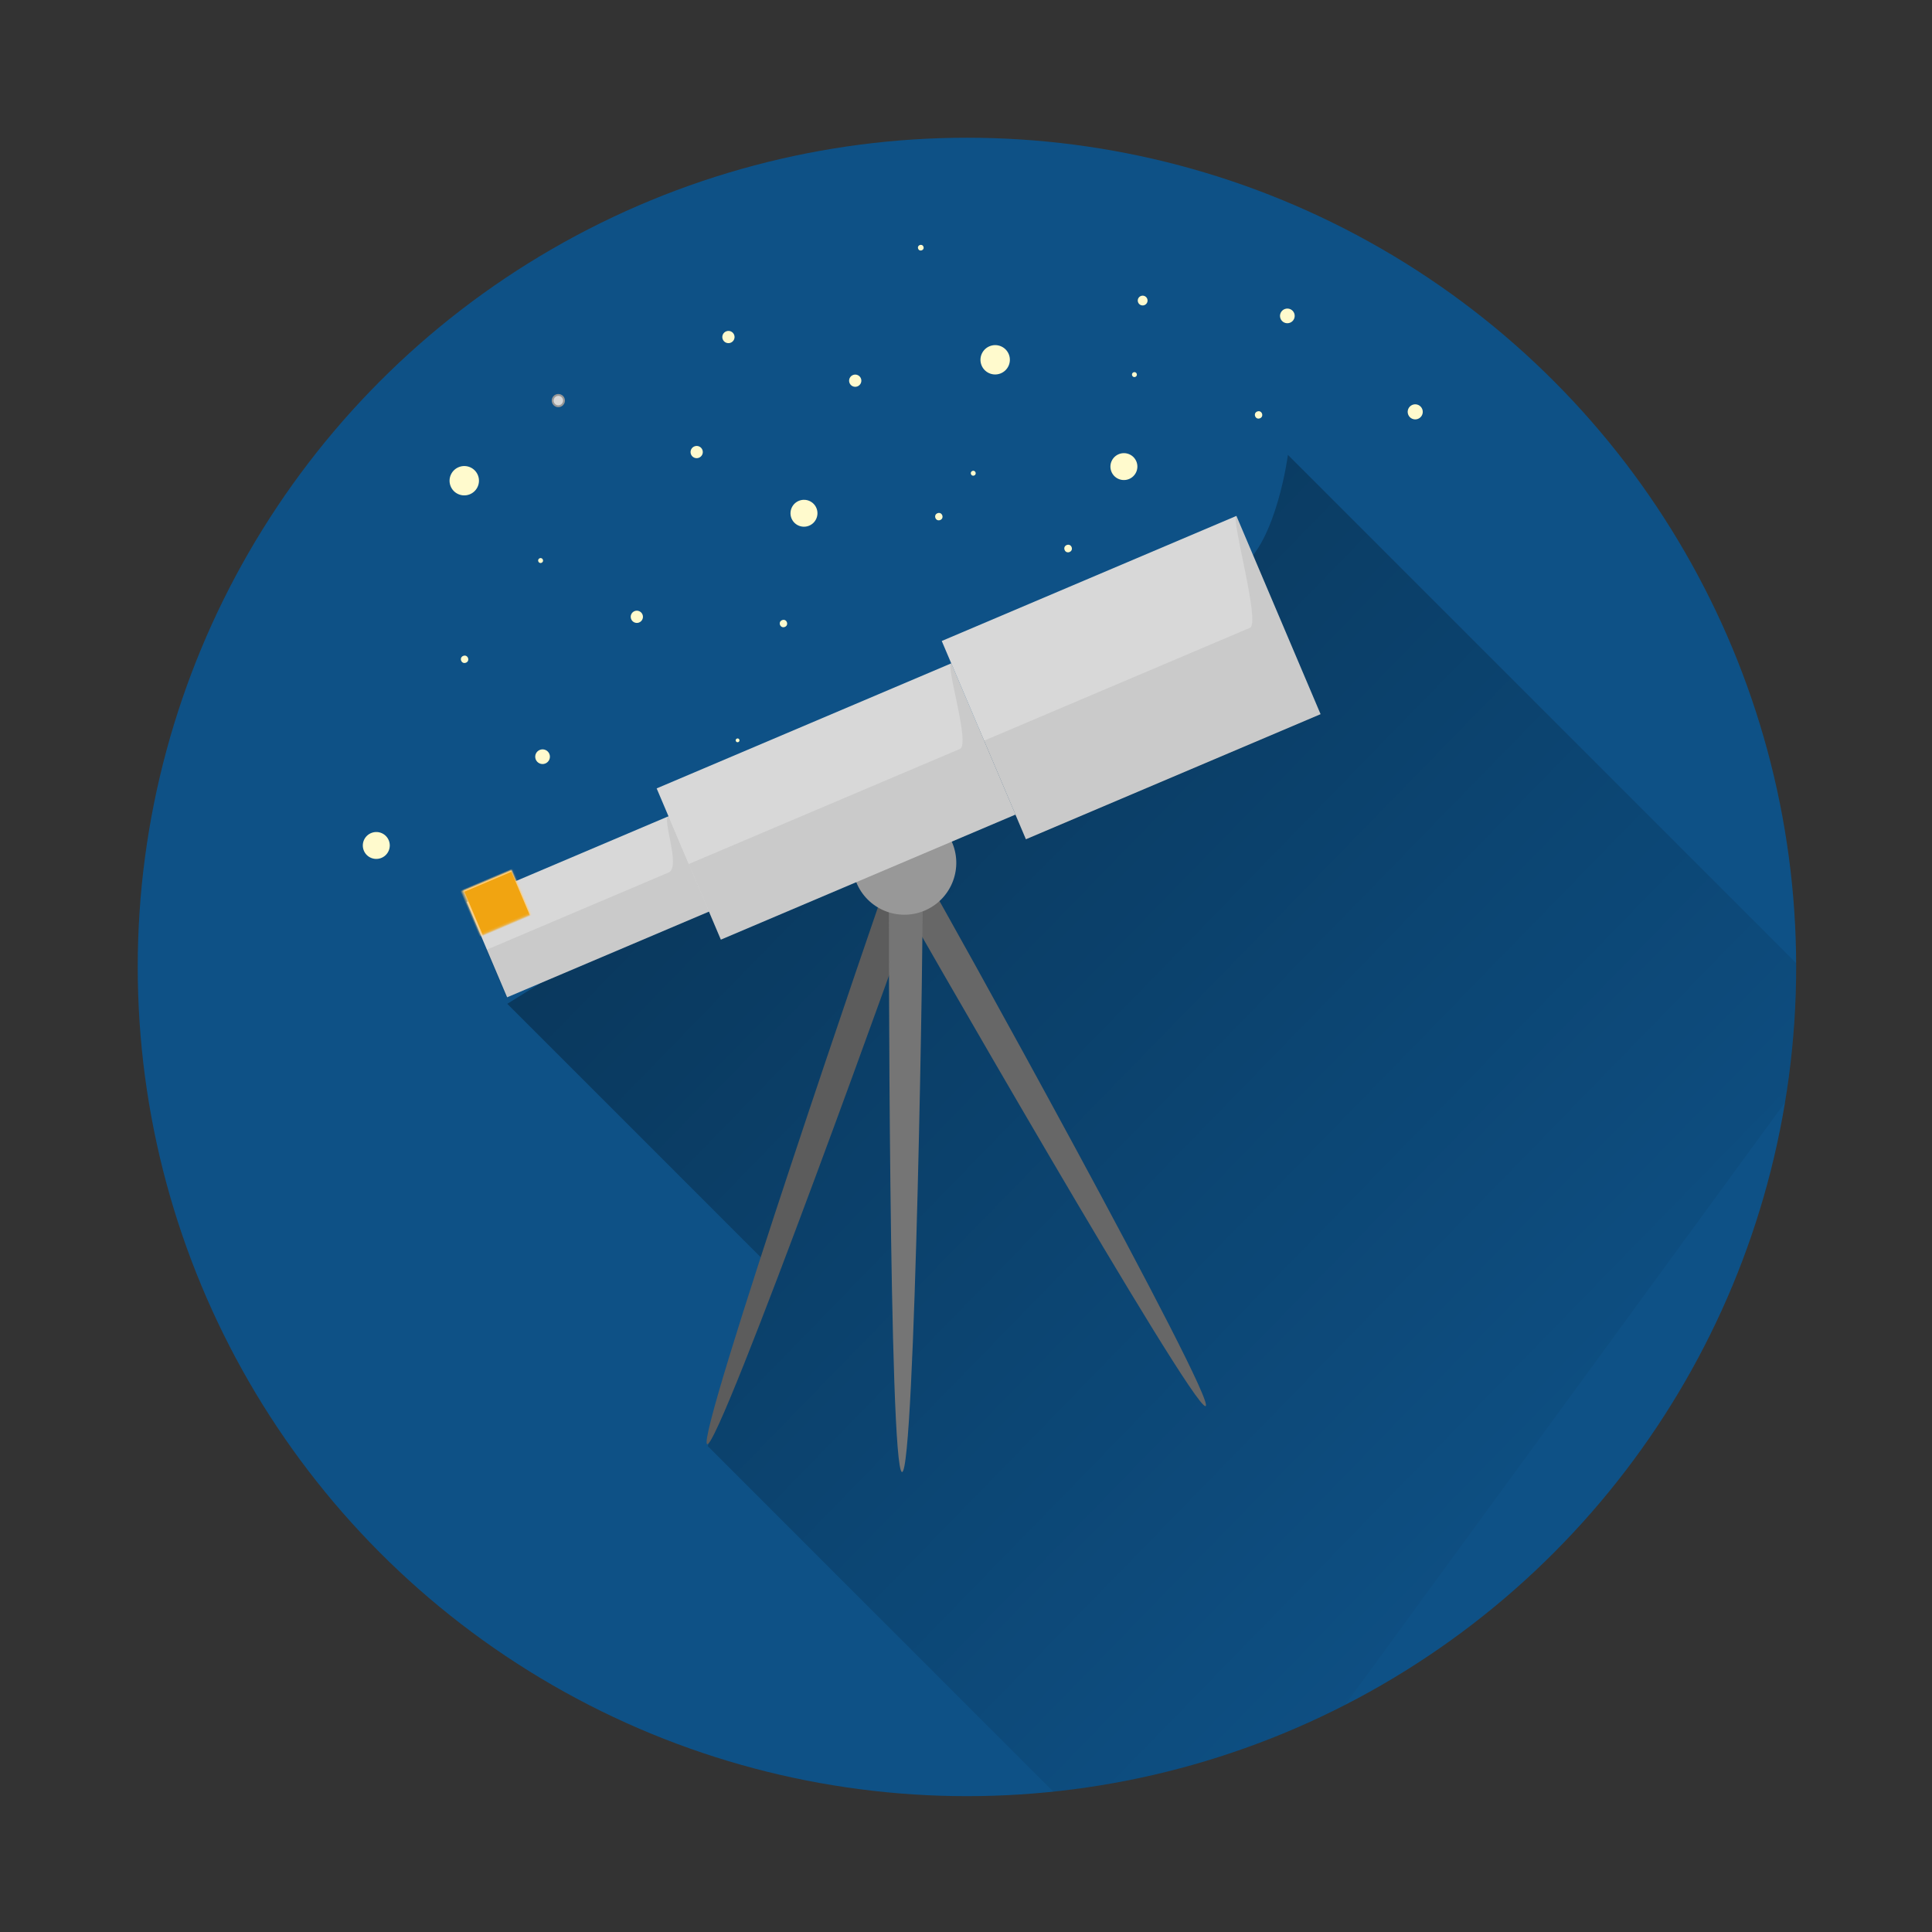 <?xml version="1.0" encoding="UTF-8"?>
<svg width="1024px" height="1024px" viewBox="0 0 1024 1024" version="1.1" xmlns="http://www.w3.org/2000/svg" xmlns:xlink="http://www.w3.org/1999/xlink">
    <rect x="0" y="0" width="1024" height="1024" fill="#333333" stroke="none"/>
    <!-- Generator: Sketch 40 (33762) - http://www.bohemiancoding.com/sketch -->
    <title>curious</title>
    <desc>Created with Sketch.</desc>
    <defs>
        <linearGradient x1="14.645%" y1="14.645%" x2="85.355%" y2="85.355%" id="linearGradient-1">
            <stop stop-color="#000000" offset="0%"></stop>
            <stop stop-color="#000000" stop-opacity="0" offset="100%"></stop>
        </linearGradient>
        <rect id="path-2" x="116.716" y="25.836" width="29.068" height="100.113"></rect>
        <mask id="mask-3" maskContentUnits="userSpaceOnUse" maskUnits="objectBoundingBox" x="0" y="0" width="29.068" height="100.113" fill="white">
            <use xlink:href="#path-2"></use>
        </mask>
        <rect id="path-4" x="0.444" y="41.983" width="29.068" height="67.819"></rect>
        <mask id="mask-5" maskContentUnits="userSpaceOnUse" maskUnits="objectBoundingBox" x="0" y="0" width="29.068" height="67.819" fill="white">
            <use xlink:href="#path-4"></use>
        </mask>
        <rect id="path-6" x="286.28" y="10.424" width="38.757" height="131.252"></rect>
        <mask id="mask-7" maskContentUnits="userSpaceOnUse" maskUnits="objectBoundingBox" x="0" y="0" width="38.757" height="131.252" fill="white">
            <use xlink:href="#path-6"></use>
        </mask>
        <rect id="path-8" x="454.229" y="0.807" width="38.757" height="152.243"></rect>
        <mask id="mask-9" maskContentUnits="userSpaceOnUse" maskUnits="objectBoundingBox" x="0" y="0" width="38.757" height="152.243" fill="white">
            <use xlink:href="#path-8"></use>
        </mask>
    </defs>
    <g id="Icônes" stroke="none" stroke-width="1" fill="none" fill-rule="evenodd">
        <g id="curious">
            <circle id="Oval" fill="#0E5186" cx="512.5" cy="512.5" r="439.5"></circle>
            <path d="M951.995,510.468 L682.626,241.098 C682.626,241.098 676.672,286.668 658.027,300.437 C581.094,357.249 395.891,452.84 395.891,452.84 L268.887,532.056 L405.482,668.65 L375.161,766.494 L558.309,949.641 C613.454,943.93 665.572,928.023 712.745,903.836 L946.185,584.173 C950.011,560.849 952,536.907 952,512.5 C952,511.822 951.998,511.145 951.995,510.468 Z" id="Combined-Shape" fill-opacity="0.33" fill="url(#linearGradient-1)"></path>
            <g id="téléscope" transform="translate(228, 241)">
                <g>
                    <g id="pied" transform="translate(146, 180)">
                        <path d="M0.794,344.455 C-5.404,341.187 93.106,54.225 97.081,43.31 C101.057,32.395 117.584,36.159 113.528,49.732 C109.472,63.305 6.992,347.723 0.794,344.455 Z" id="Path-7" fill="#5C5C5C"></path>
                        <path d="M264.955,324.277 C257.946,325.758 104.772,58.446 99.111,48.138 C93.449,37.83 108.276,30.322 115.955,42.592 C123.634,54.862 271.965,322.797 264.955,324.277" id="Path-7-Copy" fill="#676767"></path>
                        <path d="M104.067,359.199 C97.066,357.686 96.978,57.635 97.193,46.164 C97.408,34.692 114.45,33.992 115.031,48.026 C115.612,62.061 111.067,360.711 104.067,359.199" id="Path-7-Copy-2" fill="#757575"></path>
                        <circle id="Oval-4" fill="#989898" transform="translate(105.349, 36.319) rotate(-22) translate(-105.349, -36.319) " cx="105.349" cy="36.319" r="27.5"></circle>
                    </g>
                    <g id="lunette" transform="translate(256.991, 167.194) rotate(-23) translate(-256.991, -167.194) translate(10.491, 90.194)">
                        <rect id="Rectangle-4" fill="#D8D8D8" x="0.444" y="48.442" width="127.577" height="54.901"></rect>
                        <path d="M0.031,75.892 C0.031,75.892 97.866,75.892 105.083,75.892 C112.3,75.892 112.809,48.292 116.716,48.292 C116.716,50.899 116.716,103.343 116.716,103.343 L0.031,103.343 L0.031,75.892 Z" id="Rectangle-4-Copy" fill-opacity="0.066" fill="#000000"></path>
                        <rect id="Rectangle-4-Copy-3" fill="#D8D8D8" x="116.657" y="32.394" width="169.668" height="87.085"></rect>
                        <path d="M116.657,75.936 C116.657,75.936 266.614,75.936 272.779,75.936 C278.944,75.936 282.988,32.156 286.325,32.156 C286.325,36.291 286.325,119.479 286.325,119.479 L116.657,119.479 L116.657,75.936 Z" id="Rectangle-4-Copy-2" fill-opacity="0.066" fill="#000000"></path>
                        <use id="Rectangle" stroke="#FFCC76" mask="url(#mask-3)" stroke-width="2" fill="#F1A411" xlink:href="#path-2"></use>
                        <use id="Rectangle-Copy-3" stroke="#FFCC76" mask="url(#mask-5)" stroke-width="2" fill="#F1A411" xlink:href="#path-4"></use>
                        <rect id="Rectangle-4-Copy-5" fill="#D8D8D8" x="286.28" y="19.514" width="169.668" height="114.171"></rect>
                        <path d="M286.28,76.911 C286.28,76.911 433.235,76.911 439.4,76.911 C445.565,76.911 452.611,19.514 455.948,19.514 C455.948,24.935 455.948,133.997 455.948,133.997 L286.28,133.997 L286.28,76.911 Z" id="Rectangle-4-Copy-4" fill-opacity="0.066" fill="#000000"></path>
                        <use id="Rectangle-Copy" stroke="#FFCC76" mask="url(#mask-7)" stroke-width="2" fill="#F1A411" xlink:href="#path-6"></use>
                        <use id="Rectangle-Copy-2" stroke="#FFCC76" mask="url(#mask-9)" stroke-width="2" fill="#F1A411" xlink:href="#path-8"></use>
                    </g>
                </g>
            </g>
            <g id="étoiles" transform="translate(444.767, 259.625) rotate(-21) translate(-444.767, -259.625) translate(140.767, 153.125)">
                <ellipse id="Oval-2" fill="#FFFACD" cx="179.774" cy="130.897" rx="3.24" ry="3.248"></ellipse>
                <circle id="Oval-21" fill="#FFFACD" cx="390.391" cy="2.186" r="1.5"></circle>
                <circle id="Oval-22" fill="#FFFACD" cx="206.166" cy="211.164" r="1"></circle>
                <circle id="Oval-23" fill="#FFFACD" cx="406.144" cy="179.03" r="2"></circle>
                <circle id="Oval-24" fill="#FFFACD" cx="603.866" cy="177.331" r="4"></circle>
                <ellipse id="Oval-3" fill="#FFFACD" transform="translate(282.148, 111.41) rotate(91) translate(-282.148, -111.41) " cx="282.148" cy="111.41" rx="7.127" ry="7.145"></ellipse>
                <ellipse id="Oval-5" fill="#FFFACD" transform="translate(240.68, 60.744) rotate(91) translate(-240.68, -60.744) " cx="240.68" cy="60.744" rx="3.24" ry="3.248"></ellipse>
                <ellipse id="Oval-5-Copy" fill="#FFFACD" transform="translate(278.242, 9.861) rotate(91) translate(-278.242, -9.861) " cx="278.242" cy="9.861" rx="3.24" ry="3.248"></ellipse>
                <ellipse id="Oval-6" fill="#FFFACD" transform="translate(405.904, 71.786) rotate(91) translate(-405.904, -71.786) " cx="405.904" cy="71.786" rx="7.775" ry="7.795"></ellipse>
                <ellipse id="Oval-6-Copy" fill="#FFFACD" transform="translate(120.234, 30.78) rotate(91) translate(-120.234, -30.78) " cx="120.234" cy="30.78" rx="7.775" ry="7.795"></ellipse>
                <ellipse id="Oval-7" fill="#FFFACD" transform="translate(449.315, 149.085) rotate(91) translate(-449.315, -149.085) " cx="449.315" cy="149.085" rx="7.127" ry="7.145"></ellipse>
                <ellipse id="Oval-8" fill="#FFFACD" transform="translate(7.423, 194.556) rotate(91) translate(-7.423, -194.556) " cx="7.423" cy="194.556" rx="7.127" ry="7.145"></ellipse>
                <ellipse id="Oval-9" fill="#FFFACD" transform="translate(106.557, 182.214) rotate(91) translate(-106.557, -182.214) " cx="106.557" cy="182.214" rx="3.888" ry="3.897"></ellipse>
                <ellipse id="Oval-10" fill="#FFFACD" transform="translate(86.471, 119.205) rotate(91) translate(-86.471, -119.205) " cx="86.471" cy="119.205" rx="1.944" ry="1.949"></ellipse>
                <ellipse id="Oval-11" fill="#FFFACD" transform="translate(251.047, 162.077) rotate(91) translate(-251.047, -162.077) " cx="251.047" cy="162.077" rx="1.944" ry="1.949"></ellipse>
                <ellipse id="Oval-12" fill="#FFFACD" transform="translate(332.687, 55.547) rotate(91) translate(-332.687, -55.547) " cx="332.687" cy="55.547" rx="3.24" ry="3.248"></ellipse>
                <circle id="Oval-20" stroke="#979797" fill="#D8D8D8" cx="182" cy="9" r="3"></circle>
                <ellipse id="Oval-13" fill="#FFFACD" transform="translate(373.507, 123.752) rotate(91) translate(-373.507, -123.752) " cx="373.507" cy="123.752" rx="1.296" ry="1.299"></ellipse>
                <ellipse id="Oval-14" fill="#FFFACD" transform="translate(348.237, 138.692) rotate(91) translate(-348.237, -138.692) " cx="348.237" cy="138.692" rx="1.944" ry="1.949"></ellipse>
                <ellipse id="Oval-15" fill="#FFFACD" transform="translate(490.135, 70.487) rotate(91) translate(-490.135, -70.487) " cx="490.135" cy="70.487" rx="2.592" ry="2.598"></ellipse>
                <ellipse id="Oval-16" fill="#FFFACD" transform="translate(471.993, 105.564) rotate(91) translate(-471.993, -105.564) " cx="471.993" cy="105.564" rx="1.296" ry="1.299"></ellipse>
                <ellipse id="Oval-17" fill="#FFFACD" transform="translate(558.817, 105.564) rotate(91) translate(-558.817, -105.564) " cx="558.817" cy="105.564" rx="3.888" ry="3.897"></ellipse>
                <ellipse id="Oval-18" fill="#FFFACD" transform="translate(525.772, 149.085) rotate(91) translate(-525.772, -149.085) " cx="525.772" cy="149.085" rx="1.944" ry="1.949"></ellipse>
                <ellipse id="Oval-19" fill="#FFFACD" transform="translate(142.842, 84.778) rotate(91) translate(-142.842, -84.778) " cx="142.842" cy="84.778" rx="1.296" ry="1.299"></ellipse>
            </g>
        </g>
    </g>
</svg>
